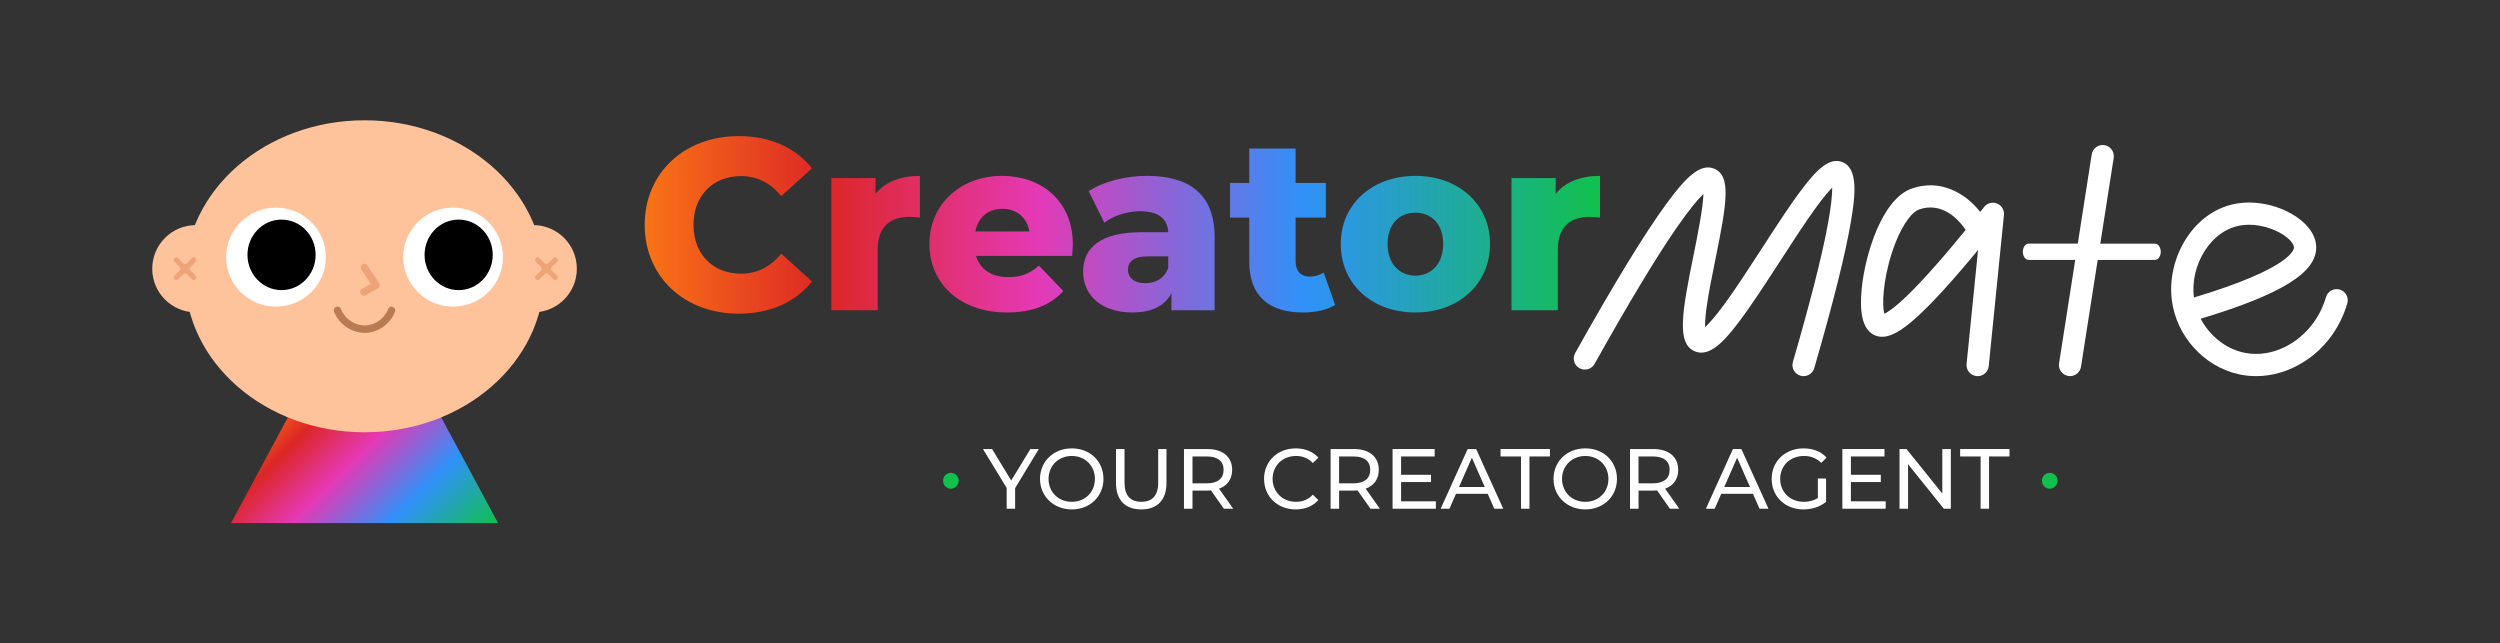<?xml version="1.0" encoding="UTF-8"?>
<svg id="Layer_1" xmlns="http://www.w3.org/2000/svg" xmlns:xlink="http://www.w3.org/1999/xlink" version="1.1" viewBox="0 0 912.56 234.83">
  <rect x="0" y="0" width="912.56" height="234.83" fill="#333333" stroke="none"/>
  <!-- Generator: Adobe Illustrator 29.6.1, SVG Export Plug-In . SVG Version: 2.1.1 Build 9)  -->
  <defs>
    <style>
      .st0 {
        fill: url(#linear-gradient1);
      }

      .st1 {
        fill: #ffc39b;
      }

      .st2 {
        fill: url(#linear-gradient);
      }

      .st3 {
        fill: #efa478;
      }

      .st4 {
        fill: #fff;
      }

      .st5 {
        fill: #ba7a52;
      }

      .st6 {
        fill: #11c14c;
      }
    </style>
    <linearGradient id="linear-gradient" x1="101.05" y1="143.6" x2="165.08" y2="207.63" gradientUnits="userSpaceOnUse">
      <stop offset="0" stop-color="#f97316"/>
      <stop offset=".19" stop-color="#dc2626"/>
      <stop offset=".41" stop-color="#e539b5"/>
      <stop offset=".69" stop-color="#3091f9"/>
      <stop offset="1" stop-color="#11c14c"/>
    </linearGradient>
    <linearGradient id="linear-gradient1" x1="235.33" y1="82.09" x2="584.06" y2="82.09" xlink:href="#linear-gradient"/>
  </defs>
  <g>
    <polygon class="st2" points="181.8 190.92 84.33 190.92 119.98 124.67 146.15 124.67 181.8 190.92"/>
    <g>
      <ellipse class="st1" cx="133.07" cy="100.85" rx="65.53" ry="56.94"/>
      <circle class="st1" cx="71.49" cy="98.09" r="15.92"/>
      <circle class="st1" cx="194.64" cy="98.09" r="15.92"/>
      <g>
        <g>
          <ellipse class="st4" cx="165.39" cy="93.85" rx="18.21" ry="18.07"/>
          <ellipse cx="167.42" cy="93.03" rx="12.44" ry="12.87"/>
          <ellipse class="st4" cx="100.74" cy="93.85" rx="18.21" ry="18.07"/>
          <ellipse cx="102.77" cy="93.03" rx="12.44" ry="12.87"/>
        </g>
        <path class="st3" d="M132.82,107.97c-.47,0-.93-.25-1.18-.68-.37-.65-.14-1.48.51-1.85l3.18-1.81-3.46-5.29c-.41-.63-.23-1.46.39-1.87.63-.41,1.46-.23,1.87.39l4.25,6.5c.2.31.27.7.18,1.06-.09.36-.32.67-.65.86l-4.43,2.52c-.21.12-.44.18-.67.18Z"/>
        <path class="st5" d="M133.13,121.49c-4.81,0-9.33-3.06-11.2-7.69-.28-.69.05-1.48.75-1.76.69-.28,1.48.05,1.76.75,1.55,3.83,5.42,6.3,9.37,5.97,3.46-.27,6.55-2.61,7.88-5.97.27-.69,1.06-1.04,1.76-.76.69.28,1.03,1.06.76,1.76-1.71,4.3-5.7,7.31-10.18,7.67-.3.02-.6.04-.89.04Z"/>
      </g>
      <path class="st3" d="M70.07,94.23l-1.87,1.87c-.37.37-.96.37-1.33,0l-1.87-1.87c-.37-.37-.96-.37-1.33,0h0c-.37.37-.37.96,0,1.33l1.87,1.87c.37.37.37.96,0,1.33l-1.87,1.87c-.37.37-.37.96,0,1.33h0c.37.37.96.37,1.33,0l1.87-1.87c.37-.37.96-.37,1.33,0l1.87,1.87c.37.37.96.37,1.33,0h0c.37-.37.37-.96,0-1.33l-1.87-1.87c-.37-.37-.37-.96,0-1.33l1.87-1.87c.37-.37.37-.96,0-1.33h0c-.37-.37-.96-.37-1.33,0Z"/>
      <path class="st3" d="M201.99,94.23l-1.87,1.87c-.37.37-.96.37-1.33,0l-1.87-1.87c-.37-.37-.96-.37-1.33,0h0c-.37.37-.37.96,0,1.33l1.87,1.87c.37.37.37.96,0,1.33l-1.87,1.87c-.37.37-.37.96,0,1.33h0c.37.37.96.37,1.33,0l1.87-1.87c.37-.37.96-.37,1.33,0l1.87,1.87c.37.37.96.37,1.33,0h0c.37-.37.37-.96,0-1.33l-1.87-1.87c-.37-.37-.37-.96,0-1.33l1.87-1.87c.37-.37.37-.96,0-1.33h0c-.37-.37-.96-.37-1.33,0Z"/>
    </g>
  </g>
  <g>
    <g>
      <path class="st0" d="M235.33,82.09c0-18.97,14.51-32.41,34.28-32.41,11.49,0,20.75,4.19,26.8,11.75l-11.22,10.15c-3.92-4.72-8.73-7.3-14.69-7.3-10.24,0-17.36,7.12-17.36,17.81s7.12,17.81,17.36,17.81c5.97,0,10.77-2.58,14.69-7.3l11.22,10.15c-6.06,7.57-15.32,11.75-26.8,11.75-19.77,0-34.28-13.45-34.28-32.41ZM335.78,64.2v15.23c-1.51-.18-2.58-.27-3.83-.27-6.86,0-11.58,3.47-11.58,11.93v22.17h-16.92v-48.26h16.12v5.79c3.47-4.36,9.08-6.59,16.21-6.59ZM391.35,93.4h-35.08c1.43,4.9,5.61,7.75,11.84,7.75,4.72,0,7.84-1.34,11.13-4.19l8.9,9.26c-4.63,5.17-11.4,7.84-20.57,7.84-17.19,0-28.32-10.6-28.32-25.02s11.31-24.84,26.54-24.84c14.25,0,25.82,9.08,25.82,25.02,0,1.25-.18,2.85-.27,4.19ZM356,84.5h19.77c-.89-5.08-4.63-8.28-9.88-8.28s-8.91,3.21-9.88,8.28ZM443.36,86.46v26.8h-15.76v-6.23c-2.4,4.63-7.21,7.03-14.25,7.03-11.58,0-17.99-6.5-17.99-14.87,0-8.9,6.5-14.43,21.46-14.43h9.62c-.27-4.9-3.56-7.66-10.24-7.66-4.63,0-9.8,1.6-13.09,4.19l-5.7-11.49c5.52-3.65,13.71-5.61,21.28-5.61,15.67,0,24.67,6.95,24.67,22.26ZM426.44,97.77v-4.19h-7.3c-5.43,0-7.39,1.96-7.39,4.9s2.31,4.9,6.32,4.9c3.74,0,7.03-1.78,8.37-5.61ZM487.35,111.3c-2.94,1.87-7.3,2.76-11.75,2.76-12.38,0-19.59-6.05-19.59-18.43v-16.21h-7.03v-12.64h7.03v-12.56h16.92v12.56h11.04v12.64h-11.04v16.03c0,3.56,2.05,5.52,5.08,5.52,1.87,0,3.74-.53,5.16-1.51l4.19,11.84ZM489.4,89.04c0-14.51,11.49-24.84,27.25-24.84s27.25,10.33,27.25,24.84-11.31,25.02-27.25,25.02-27.25-10.42-27.25-25.02ZM526.8,89.04c0-7.3-4.36-11.4-10.15-11.4s-10.15,4.1-10.15,11.4,4.45,11.58,10.15,11.58,10.15-4.19,10.15-11.58ZM584.06,64.2v15.23c-1.51-.18-2.58-.27-3.83-.27-6.86,0-11.58,3.47-11.58,11.93v22.17h-16.92v-48.26h16.12v5.79c3.47-4.36,9.08-6.59,16.21-6.59Z"/>
      <g>
        <path class="st4" d="M658.34,137.3c-.38,0-.76-.05-1.13-.16-2.15-.63-3.39-2.88-2.76-5.03,6.11-21.02,10.32-37.49,12.52-48.95,1.51-7.88,1.85-12.27,1.83-14.66-1.25,1.26-3.14,3.45-5.91,7.24-3.92,5.37-8.51,12.47-12.95,19.33-5.36,8.28-10.9,16.84-15.66,23.04-4.01,5.23-8.59,10.61-13.26,10.61-.79,0-1.59-.16-2.39-.49-6.65-2.83-4.73-13.95-.46-35.01,1.37-6.76,3.49-17.22,3.63-22.42-1.78,1.7-4.83,5.17-9.72,12.22-7.47,10.79-17.57,27.55-30.02,49.81-1.09,1.96-3.57,2.65-5.52,1.56-1.96-1.09-2.65-3.57-1.56-5.52,14.09-25.18,25.22-43.41,33.09-54.2,7.1-9.73,12.54-15.32,17.74-13.06,6.22,2.69,4.49,12.69.32,33.23-1.23,6.08-2.51,12.36-3.2,17.47-.47,3.49-.57,5.71-.52,7.09,1.33-1.21,3.52-3.58,6.93-8.21,4.22-5.74,9.08-13.25,13.79-20.52,5.09-7.87,10.36-16.01,14.78-21.82,5.45-7.17,10.04-11.56,14.69-9.65,5.77,2.37,4.61,12.33,3.07,21.48-1.99,11.84-6.51,29.9-13.42,53.69-.52,1.77-2.14,2.93-3.9,2.93Z"/>
        <path class="st4" d="M721.89,137.3c-.14,0-.27,0-.41-.02-2.23-.22-3.86-2.21-3.63-4.44l4.19-41.61c-9.31,11.31-16.87,19.59-22.53,24.68-5.13,4.61-11.02,8.94-15.81,6.15-3.69-2.16-5.04-7.64-4.13-16.76,1.21-12.11,7.28-32.73,18.39-36.52,10.14-3.47,19.29,1.45,24.86,8.58.48-.6.96-1.21,1.44-1.82,1.12-1.42,3.03-1.92,4.71-1.25,1.67.68,2.7,2.37,2.52,4.17l-5.56,55.2c-.21,2.09-1.97,3.65-4.03,3.65ZM704.7,75.74c-1.29,0-2.67.21-4.12.71-3.29,1.13-7.18,7.22-9.9,15.53-3.47,10.62-3.7,19.56-2.87,22.55,2.43-1.07,9.84-6.25,29.7-30.61-1.54-2.33-6.08-8.18-12.83-8.18Z"/>
        <path class="st4" d="M786.61,88.94h-19.95l4.89-31.32c.35-2.21-1.17-4.29-3.38-4.64-2.22-.35-4.29,1.17-4.64,3.38l-5.09,32.57h-17.91c-1.19,0-2.15,1.33-2.15,2.97s.96,2.97,2.15,2.97h16.98l-5.9,37.73c-.35,2.21,1.17,4.29,3.38,4.64.21.03.42.05.63.05,1.96,0,3.69-1.43,4-3.43l6.09-38.98h20.87c1.19,0,2.15-1.33,2.15-2.97s-.96-2.97-2.15-2.97Z"/>
        <path class="st4" d="M823.55,137.3c-2.16,0-4.32-.23-6.45-.71-12.63-2.82-22.63-13.9-24.32-26.95-.98-7.58.9-15.76,5.15-22.44,4.61-7.24,11.38-11.85,19.06-12.99,7.87-1.17,17.15,1.38,23.11,6.34,3.39,2.83,5.25,6.09,5.37,9.45.17,4.79-3.1,9.18-9.99,13.43-6.86,4.24-17.41,8.47-32.18,12.91,3.19,6.1,8.96,10.86,15.57,12.33,12.6,2.81,26.14-6.25,30.16-20.2.62-2.15,2.87-3.4,5.02-2.77,2.15.62,3.39,2.87,2.77,5.02-2.56,8.87-8.13,16.41-15.67,21.24-5.5,3.52-11.58,5.34-17.61,5.34ZM820.93,82.04c-.92,0-1.84.06-2.74.2-5.32.79-10.08,4.1-13.41,9.32-3.25,5.1-4.69,11.3-3.95,17.03,0,0,0,0,0,.01,35.73-10.74,36.55-17.57,36.53-18.33-.03-.73-.68-2.03-2.45-3.5-3.05-2.54-8.53-4.74-13.98-4.74Z"/>
      </g>
    </g>
    <g>
      <path class="st6" d="M344.25,175.46c0-1.64,1.29-2.85,2.85-2.85s2.85,1.22,2.85,2.85-1.33,2.93-2.85,2.93-2.85-1.25-2.85-2.93Z"/>
      <path class="st6" d="M745.36,175.46c0-1.64,1.29-2.85,2.85-2.85s2.85,1.22,2.85,2.85-1.33,2.93-2.85,2.93-2.85-1.25-2.85-2.93Z"/>
    </g>
    <g>
      <path class="st4" d="M370.54,178.17v7.53h-3.08v-7.59l-8.65-14.19h3.33l6.97,11.48,7-11.48h3.08l-8.65,14.25Z"/>
      <path class="st4" d="M379.63,174.81c0-6.38,4.92-11.14,11.61-11.14s11.55,4.73,11.55,11.14-4.92,11.14-11.55,11.14-11.61-4.76-11.61-11.14ZM399.67,174.81c0-4.82-3.61-8.37-8.43-8.37s-8.5,3.55-8.5,8.37,3.61,8.37,8.5,8.37,8.43-3.55,8.43-8.37Z"/>
      <path class="st4" d="M407.37,176.3v-12.39h3.11v12.26c0,4.82,2.21,7,6.13,7s6.16-2.18,6.16-7v-12.26h3.02v12.39c0,6.32-3.45,9.65-9.21,9.65s-9.21-3.33-9.21-9.65Z"/>
      <path class="st4" d="M446.74,185.7l-4.7-6.69c-.44.03-.9.06-1.37.06h-5.38v6.63h-3.11v-21.79h8.5c5.66,0,9.09,2.86,9.09,7.59,0,3.36-1.74,5.79-4.79,6.88l5.17,7.31h-3.39ZM446.65,171.51c0-3.11-2.09-4.89-6.07-4.89h-5.29v9.8h5.29c3.98,0,6.07-1.81,6.07-4.92Z"/>
      <path class="st4" d="M461.41,174.81c0-6.44,4.92-11.14,11.55-11.14,3.36,0,6.29,1.15,8.28,3.39l-2.02,1.96c-1.68-1.77-3.73-2.58-6.13-2.58-4.92,0-8.56,3.55-8.56,8.37s3.64,8.37,8.56,8.37c2.4,0,4.45-.84,6.13-2.61l2.02,1.96c-1.99,2.24-4.92,3.42-8.31,3.42-6.6,0-11.51-4.7-11.51-11.14Z"/>
      <path class="st4" d="M500.26,185.7l-4.7-6.69c-.44.03-.9.06-1.37.06h-5.38v6.63h-3.11v-21.79h8.5c5.66,0,9.09,2.86,9.09,7.59,0,3.36-1.74,5.79-4.79,6.88l5.17,7.31h-3.39ZM500.16,171.51c0-3.11-2.09-4.89-6.07-4.89h-5.29v9.8h5.29c3.98,0,6.07-1.81,6.07-4.92Z"/>
      <path class="st4" d="M524.13,182.99v2.71h-15.81v-21.79h15.37v2.71h-12.26v6.69h10.92v2.65h-10.92v7.03h12.7Z"/>
      <path class="st4" d="M543.06,180.25h-11.58l-2.4,5.45h-3.21l9.87-21.79h3.08l9.9,21.79h-3.27l-2.4-5.45ZM541.97,177.76l-4.7-10.68-4.7,10.68h9.4Z"/>
      <path class="st4" d="M555.21,166.62h-7.47v-2.71h18.02v2.71h-7.47v19.08h-3.08v-19.08Z"/>
      <path class="st4" d="M567.07,174.81c0-6.38,4.92-11.14,11.61-11.14s11.55,4.73,11.55,11.14-4.92,11.14-11.55,11.14-11.61-4.76-11.61-11.14ZM587.11,174.81c0-4.82-3.61-8.37-8.43-8.37s-8.5,3.55-8.5,8.37,3.61,8.37,8.5,8.37,8.43-3.55,8.43-8.37Z"/>
      <path class="st4" d="M609.56,185.7l-4.7-6.69c-.44.03-.9.06-1.37.06h-5.38v6.63h-3.11v-21.79h8.5c5.66,0,9.09,2.86,9.09,7.59,0,3.36-1.74,5.79-4.79,6.88l5.17,7.31h-3.39ZM609.46,171.51c0-3.11-2.09-4.89-6.07-4.89h-5.29v9.8h5.29c3.98,0,6.07-1.81,6.07-4.92Z"/>
      <path class="st4" d="M639.88,180.25h-11.58l-2.4,5.45h-3.21l9.87-21.79h3.08l9.9,21.79h-3.27l-2.4-5.45ZM638.79,177.76l-4.7-10.68-4.7,10.68h9.4Z"/>
      <path class="st4" d="M663.57,174.68h2.99v8.5c-2.18,1.84-5.2,2.77-8.25,2.77-6.69,0-11.61-4.7-11.61-11.14s4.92-11.14,11.67-11.14c3.45,0,6.38,1.15,8.37,3.36l-1.93,1.93c-1.81-1.74-3.86-2.52-6.32-2.52-5.04,0-8.68,3.52-8.68,8.37s3.64,8.37,8.65,8.37c1.84,0,3.55-.4,5.1-1.4v-7.1Z"/>
      <path class="st4" d="M688.32,182.99v2.71h-15.81v-21.79h15.37v2.71h-12.26v6.69h10.92v2.65h-10.92v7.03h12.7Z"/>
      <path class="st4" d="M712.1,163.91v21.79h-2.55l-13.07-16.25v16.25h-3.11v-21.79h2.55l13.07,16.25v-16.25h3.11Z"/>
      <path class="st4" d="M722.97,166.62h-7.47v-2.71h18.02v2.71h-7.47v19.08h-3.08v-19.08Z"/>
    </g>
  </g>
</svg>